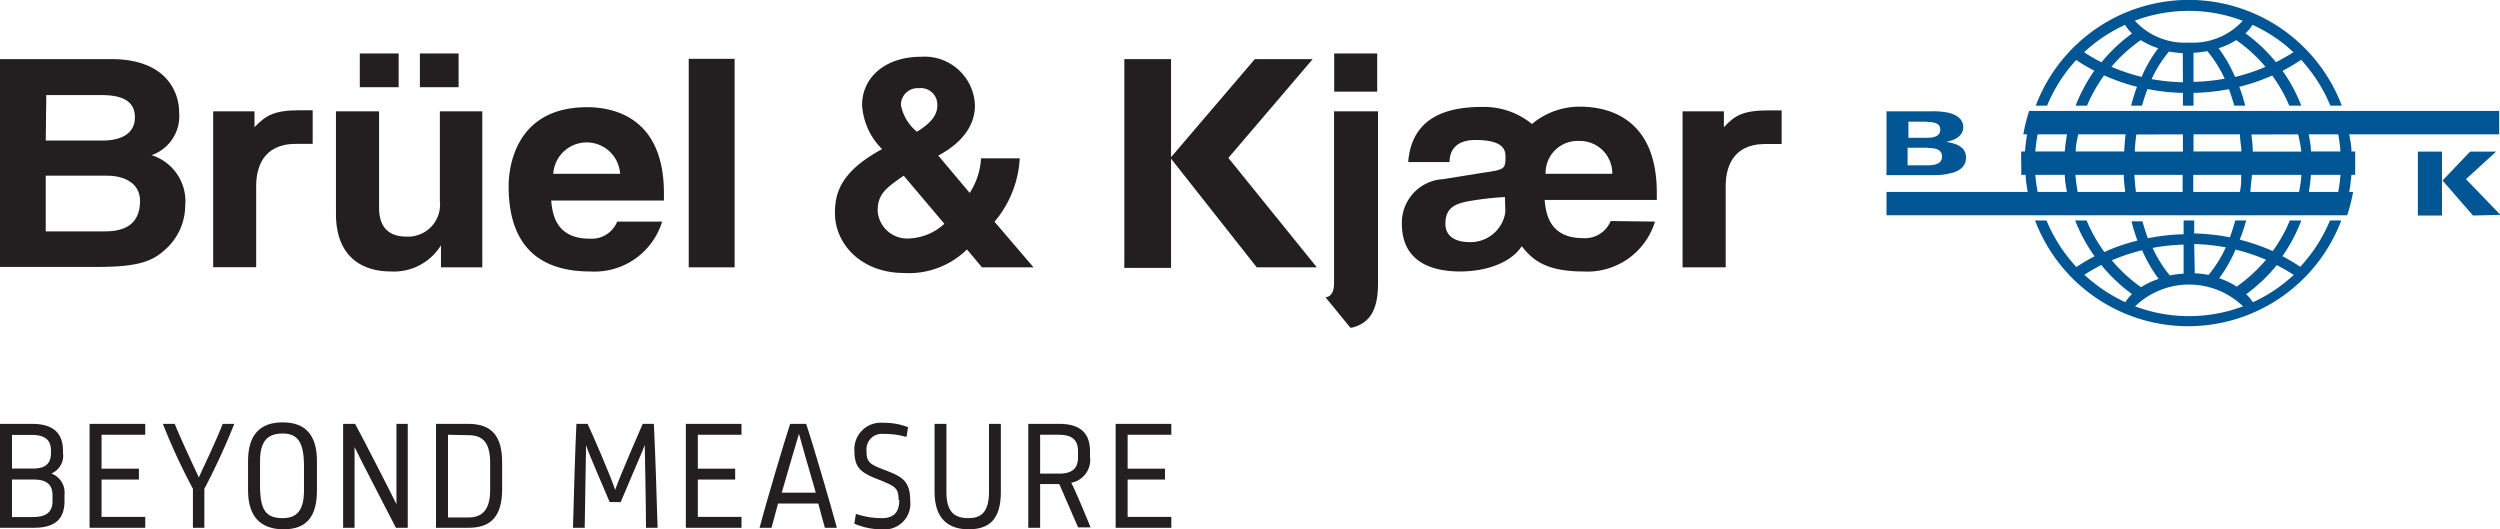 <svg xmlns="http://www.w3.org/2000/svg" xmlns:xlink="http://www.w3.org/1999/xlink" viewBox="0 0 181.42 38.41"><defs><style>.a{fill:none;}.b{fill:#231f20;}.c{clip-path:url(#a);}.d{fill:#005694;}</style><clipPath id="a" transform="translate(0)"><rect class="a" width="181.42" height="38.41"/></clipPath></defs><rect class="b" x="81.59" y="4.29" width="3.39" height="15.15"/><g class="c"><path class="b" d="M0,4.29H8.09C12,4.29,13,6.61,13,8.16A3,3,0,0,1,11,11.26a3.5,3.5,0,0,1,2.44,3.66A4.29,4.29,0,0,1,12.11,18c-.91.85-1.77,1.37-5,1.37H0Zm3.32,12.5H7.63c1.61,0,2.53-.67,2.53-2.21,0-1.32-1.19-1.83-2.38-1.83H3.32Zm0-6.59H7.45c1.3,0,2.34-.48,2.34-1.68S8.86,6.9,7.36,6.9h-4Z" transform="translate(0)"/><path class="b" d="M28.93,6.33H26.11V3.88h2.82Zm4.35,0H30.47V3.88h2.81ZM35,19.4h-3V17.8h0a4,4,0,0,1-3.62,1.9c-2.34,0-4-1.28-4-4.17V8.08h3.13v7c0,1.75,1.07,2.09,2,2.09a2.32,2.32,0,0,0,2.41-2.58V8.08H35Z" transform="translate(0)"/><path class="b" d="M48.05,16.08a5.13,5.13,0,0,1-5.22,3.62c-3.35,0-5.92-1.53-5.92-6.19,0-1.37.49-5.73,5.69-5.73,2.34,0,5.58,1.06,5.58,6.24v.53H40c.08.85.26,2.77,2.79,2.77a2,2,0,0,0,2-1.24ZM45,12.61a2.43,2.43,0,0,0-4.85,0Z" transform="translate(0)"/><rect class="b" x="49.98" y="4.27" width="3.33" height="15.13"/><path class="b" d="M75,19.4H71.26l-1.09-1.3a6,6,0,0,1-4.58,1.71c-3.05,0-5-2.07-5-4.35,0-1.46.43-2.91,3.08-4.45l.34-.19a4.92,4.92,0,0,1-1.45-3.19c0-2.08,1.76-3.51,4.26-3.51a3.66,3.66,0,0,1,3.93,3.53c0,2.15-2,3.28-2.66,3.64L70.37,14a5.1,5.1,0,0,0,.82-2.51H74a7.76,7.76,0,0,1-1.83,4.6Zm-8.32-13a1.21,1.21,0,0,0-1.3,1.24,3.33,3.33,0,0,0,1.16,1.92c.85-.52,1.48-1.11,1.48-1.9a1.2,1.2,0,0,0-1.34-1.26m-1.1,6.35c-1.31.91-1.89,1.34-1.89,2.55a2.15,2.15,0,0,0,2.36,2,4,4,0,0,0,2.48-1.06Z" transform="translate(0)"/><polygon class="b" points="95.26 4.29 91.06 4.29 84.96 11.43 84.96 11.49 91.2 19.4 95.56 19.4 89.14 11.46 95.26 4.29"/><path class="b" d="M98,23.79l-1.82-2.23.11,0c.27-.08.52-.32.52-1V8.08H100V20.59c0,2-.66,2.84-1.82,3.17Z" transform="translate(0)"/><rect class="b" x="96.82" y="3.88" width="3.12" height="2.77"/><path class="b" d="M120.1,16.08a5.13,5.13,0,0,1-5.22,3.62c-2.9,0-3.77-1-4.45-1.83-.75,1.15-2.49,1.83-4.48,1.83-1.72,0-4.22-.49-4.22-3.47a3.17,3.17,0,0,1,3-3.23l2.92-.47c1.51-.21,1.6-.27,1.6-1.11,0-.43,0-1.26-2.18-1.26-1.7,0-1.88,1.09-1.88,1.6h-3c.26-3.34,2.94-4,5.35-4A5.48,5.48,0,0,1,111.17,9a5.38,5.38,0,0,1,3.48-1.26c2.35,0,5.58,1.06,5.58,6.24v.53h-8.14c.09.85.26,2.77,2.79,2.77a2,2,0,0,0,2-1.24ZM109.21,14.3a20.75,20.75,0,0,0-2.32.25c-1.22.19-2,.45-2,1.7,0,.87.69,1.32,1.76,1.32a2.55,2.55,0,0,0,2.59-2.17ZM117,12.61a2.35,2.35,0,0,0-2.41-2.38,2.32,2.32,0,0,0-2.43,2.38Z" transform="translate(0)"/><path class="b" d="M122.1,8.08h3V9.3l0-.07c.78-.84,1.37-1.22,3.26-1.22h.93v2.44H128.1c-2.43,0-2.87,1.8-2.87,3.05v5.9H122.1Z" transform="translate(0)"/><path class="b" d="M15.47,8.08h3V9.3l0-.07C19.28,8.39,19.86,8,21.76,8h.93v2.44H21.47c-2.43,0-2.88,1.8-2.88,3.05v5.9H15.47Z" transform="translate(0)"/><path class="d" d="M141.63,12.55a4.76,4.76,0,0,1-1.35.16H136.9V8.08h3.18a5.36,5.36,0,0,1,1.26.09c.66.14,1.13.49,1.13,1.06s-.49.92-1.25,1.07c.87.11,1.45.45,1.45,1.12s-.45.95-1,1.13m-1.81-3.72h-1.37V10h1.31c.54,0,1-.11,1-.59s-.47-.56-1-.56m.11,1.87h-1.48V12h1.42c.58,0,1.08-.12,1.08-.63s-.44-.63-1-.63" transform="translate(0)"/><path class="d" d="M175.46,11h1.75v4.64h-1.75Zm4,4.64-2.21-2.54,2-2.1h1.89l-2.19,2,2.5,2.59Z" transform="translate(0)"/><path class="d" d="M166.94,19.37c-.42-.28-.86-.54-1.31-.78A11.86,11.86,0,0,0,167,16h-.83a10.76,10.76,0,0,1-1.24,2.22,15.11,15.11,0,0,0-2.4-.83A11.85,11.85,0,0,0,163,16h-.79c-.12.42-.25.83-.39,1.22a15.91,15.91,0,0,0-2.59-.28V16h-.77V17a14.89,14.89,0,0,0-2.6.29q-.21-.6-.39-1.23h-.79a12.64,12.64,0,0,0,.43,1.4,13.35,13.35,0,0,0-2.4.83A11.32,11.32,0,0,1,151.42,16h-.83A12,12,0,0,0,152,18.6a12.68,12.68,0,0,0-1.32.78A11.5,11.5,0,0,1,148.51,16h-.83a11.88,11.88,0,0,0,22.22,0h-.82a11.15,11.15,0,0,1-2.14,3.34m-4.71-1.23a14,14,0,0,1,2.21.74,11.3,11.3,0,0,1-2.13,1.95,5.34,5.34,0,0,0-1.27-.61,9.92,9.92,0,0,0,1.19-2.08m-3-.4a14.45,14.45,0,0,1,2.29.24,8.82,8.82,0,0,1-1.25,2,7,7,0,0,0-1-.12Zm-.77,0v2.15a6,6,0,0,0-1,.13,9.11,9.11,0,0,1-1.25-2,14.58,14.58,0,0,1,2.3-.24m-3.06.41a10.48,10.48,0,0,0,1.2,2.08,5.59,5.59,0,0,0-1.28.6,11,11,0,0,1-2.12-1.95,13.84,13.84,0,0,1,2.2-.73m-1.19,3.78a11.26,11.26,0,0,1-3-2c.4-.26.81-.49,1.23-.71a11.71,11.71,0,0,0,2.22,2.11,3.39,3.39,0,0,0-.49.6m4.63,1a11.07,11.07,0,0,1-3.91-.71,5.64,5.64,0,0,1,7.83,0,11.08,11.08,0,0,1-3.92.71m4.64-1a3,3,0,0,0-.49-.59,11.71,11.71,0,0,0,2.22-2.11,12.62,12.62,0,0,1,1.23.71,11.07,11.07,0,0,1-3,2" transform="translate(0)"/><path class="d" d="M150.64,4.34a13.84,13.84,0,0,0,1.34.79,12.17,12.17,0,0,0-1.36,2.54h.83a11.09,11.09,0,0,1,1.24-2.2,15,15,0,0,0,2.39.83,12.13,12.13,0,0,0-.43,1.37h.79c.12-.42.25-.82.4-1.21a14.44,14.44,0,0,0,2.57.28v.93h.77V6.74a15.66,15.66,0,0,0,2.57-.27c.14.38.27.79.39,1.2h.79a12.13,12.13,0,0,0-.43-1.37,14.63,14.63,0,0,0,2.39-.82,11,11,0,0,1,1.24,2.19H167a11.42,11.42,0,0,0-1.36-2.53,15.44,15.44,0,0,0,1.35-.8,11.37,11.37,0,0,1,2.12,3.33h.83a11.87,11.87,0,0,0-22.21,0h.82a11.27,11.27,0,0,1,2.13-3.33m4.73,1.24a14.8,14.8,0,0,1-2.19-.73,11.25,11.25,0,0,1,2.13-1.94,5.3,5.3,0,0,0,1.27.59,10,10,0,0,0-1.21,2.08m3,.39a14.2,14.2,0,0,1-2.27-.23,8.84,8.84,0,0,1,1.26-2,8.2,8.2,0,0,0,1,.12Zm.77,0V3.83a8,8,0,0,0,1-.12,8.84,8.84,0,0,1,1.26,2,14.07,14.07,0,0,1-2.26.23m3-.39A10.23,10.23,0,0,0,161,3.5a5.56,5.56,0,0,0,1.28-.59,10.9,10.9,0,0,1,2.12,1.94,13.72,13.72,0,0,1-2.19.73m1.22-3.79a10.87,10.87,0,0,1,3,2,14.33,14.33,0,0,1-1.27.72,11.57,11.57,0,0,0-2.21-2.09,3.06,3.06,0,0,0,.52-.63m-4.64-1a10.87,10.87,0,0,1,3.92.72,4.9,4.9,0,0,1-3.91,1.58,4.9,4.9,0,0,1-3.92-1.59,11.07,11.07,0,0,1,3.91-.71m-4.63,1a3.11,3.11,0,0,0,.52.64,11.61,11.61,0,0,0-2.22,2.09,11.18,11.18,0,0,1-1.26-.73,11.18,11.18,0,0,1,3-2" transform="translate(0)"/><path class="d" d="M181.36,9.75V8.05H147.25a12.06,12.06,0,0,0-.42,1.7h.27c-.07.41-.12.82-.15,1.24h-.27a8.51,8.51,0,0,0,0,.88c0,.27,0,.55,0,.82H147c0,.42.08.83.15,1.24H136.9v1.69h33.43a12,12,0,0,0,.43-1.69h-.28c.07-.41.12-.82.16-1.24h.27c0-.27,0-.55,0-.82s0-.59,0-.88h-.27c0-.42-.09-.83-.16-1.24Zm-14.59,0A10.29,10.29,0,0,1,167,11h-3.52c0-.42-.05-.83-.1-1.24Zm-4.22,0c0,.41.09.82.11,1.24h-3.48V9.75Zm-4.14,0V11h-3.49c0-.42.06-.83.11-1.24Zm-4.16,0c-.05.41-.08.82-.1,1.24h-3.52c0-.42.1-.83.18-1.24Zm-6.36,0H150c-.07.41-.13.82-.16,1.24h-2.14a10.27,10.27,0,0,1,.17-1.24m0,4.18a10.27,10.27,0,0,1-.17-1.24h2.14c0,.41.08.83.15,1.24Zm2.9,0c-.07-.41-.13-.83-.16-1.24h3.51c0,.41.06.83.1,1.24Zm4.23,0c-.05-.41-.09-.82-.11-1.24h3.5v1.24Zm4.16,0V12.69h3.48c0,.42,0,.83-.1,1.24Zm4.15,0c0-.41.09-.83.11-1.24H167c0,.41-.09.83-.16,1.24Zm6.37,0h-2.13c.07-.41.12-.83.15-1.24h2.14a10.25,10.25,0,0,1-.16,1.24m.16-2.94h-2.14c0-.42-.09-.83-.16-1.24h2.14a10.25,10.25,0,0,1,.16,1.24" transform="translate(0)"/><path class="b" d="M0,38.3V30.76H2.35c1.56,0,2.22.73,2.22,1.93v.16a1.4,1.4,0,0,1-.84,1.51,1.48,1.48,0,0,1,.95,1.55v.45c0,1.27-.64,1.94-2.22,1.94ZM.87,34H2.4c.79,0,1.3-.27,1.3-1.14v-.16c0-.87-.55-1.14-1.43-1.14H.87Zm0,3.52h1.5c.87,0,1.44-.27,1.44-1.15v-.44c0-.85-.54-1.13-1.35-1.13H.87Z" transform="translate(0)"/><polygon class="b" points="10.54 38.3 6.5 38.3 6.5 30.76 10.54 30.76 10.54 31.55 7.37 31.55 7.37 34.01 10.08 34.01 10.08 34.8 7.37 34.8 7.37 37.51 10.54 37.51 10.54 38.3"/><path class="b" d="M16.14,30.76H17a49,49,0,0,1-2.17,4.71V38.3H14V35.47a44.62,44.62,0,0,1-2.18-4.71h.86c.48,1.2,1.51,3.36,1.75,3.89.23-.53,1.27-2.69,1.73-3.89" transform="translate(0)"/><path class="b" d="M18,33.46c0-1.92.88-2.81,2.51-2.81S23,31.54,23,33.46v2.12c0,1.94-.78,2.83-2.42,2.83S18,37.52,18,35.58Zm.87,1.74c0,1.79.4,2.4,1.64,2.4,1,0,1.55-.53,1.55-2V33.85c0-1.75-.44-2.39-1.55-2.39s-1.64.57-1.64,2Z" transform="translate(0)"/><path class="b" d="M29.59,30.76V38.3h-.86c-.63-1.23-2.7-5.21-3-5.86V38.3H24.9V30.76h.87c.58,1.06,2.66,5.12,3,5.83V30.76Z" transform="translate(0)"/><path class="b" d="M31.64,30.76H34c1.69,0,2.44.89,2.44,2.81v1.9c0,1.94-.75,2.83-2.44,2.83H31.64Zm.87.79v6H34c1,0,1.57-.56,1.57-2V33.58c0-1.45-.53-2-1.57-2Z" transform="translate(0)"/><path class="b" d="M44.24,36.43c-.45-1.09-1.56-3.59-1.71-4.13,0,.74-.09,4.5-.1,6h-.85c.05-2,.17-6,.25-7.54h.81c.26.52,1.7,3.84,2,4.79.33-.95,1.77-4.27,2-4.79h.81c.08,1.55.22,5.54.27,7.54h-.84c0-1.5-.08-5.29-.09-6-.2.54-1.3,3.05-1.75,4.14Z" transform="translate(0)"/><polygon class="b" points="53.81 38.3 49.77 38.3 49.77 30.76 53.81 30.76 53.81 31.55 50.64 31.55 50.64 34.01 53.35 34.01 53.35 34.8 50.64 34.8 50.64 37.51 53.81 37.51 53.81 38.3"/><path class="b" d="M60.73,38.3h-.87c-.15-.54-.32-1.14-.48-1.76H56.46c-.17.64-.33,1.25-.47,1.76h-.87c.41-1.59,1.83-6.38,2.22-7.54H58.5c.4,1.16,1.81,5.95,2.23,7.54m-4-2.55h2.47c-.53-1.81-1.12-3.89-1.22-4.27-.12.38-.73,2.46-1.25,4.27" transform="translate(0)"/><path class="b" d="M65.21,36.29c0-.89-.27-1-1.3-1.43C62.49,34.32,62,34,62,32.68a1.92,1.92,0,0,1,2.07-2,4.94,4.94,0,0,1,1.83.32l-.12.71a5.61,5.61,0,0,0-1.65-.22,1.12,1.12,0,0,0-1.25,1.2c0,.88.23,1,1.38,1.44s1.79.75,1.79,2.17A1.87,1.87,0,0,1,64,38.41,4.85,4.85,0,0,1,62,38l.11-.71A5.82,5.82,0,0,0,64,37.6c.85,0,1.26-.42,1.26-1.31" transform="translate(0)"/><path class="b" d="M71.77,35.7V30.76h.86V35.7c0,2-.85,2.71-2.34,2.71s-2.47-.78-2.47-2.71V30.76h.86V35.7c0,1.47.59,1.9,1.61,1.9.83,0,1.48-.36,1.48-1.9" transform="translate(0)"/><path class="b" d="M74.62,30.76h2.26c1.62,0,2.22.77,2.22,2v.39a1.68,1.68,0,0,1-1.36,1.88c.25.49.71,1.55,1.4,3.24h-.9c-.45-1-1.06-2.45-1.37-3.14H75.48V38.3h-.86Zm.86,3.61h1.39c.79,0,1.36-.27,1.36-1.18v-.44c0-.92-.54-1.2-1.42-1.2H75.48Z" transform="translate(0)"/><polygon class="b" points="85 38.3 80.96 38.3 80.96 30.76 85 30.76 85 31.55 81.83 31.55 81.83 34.01 84.54 34.01 84.54 34.8 81.83 34.8 81.83 37.51 85 37.51 85 38.3"/></g></svg>